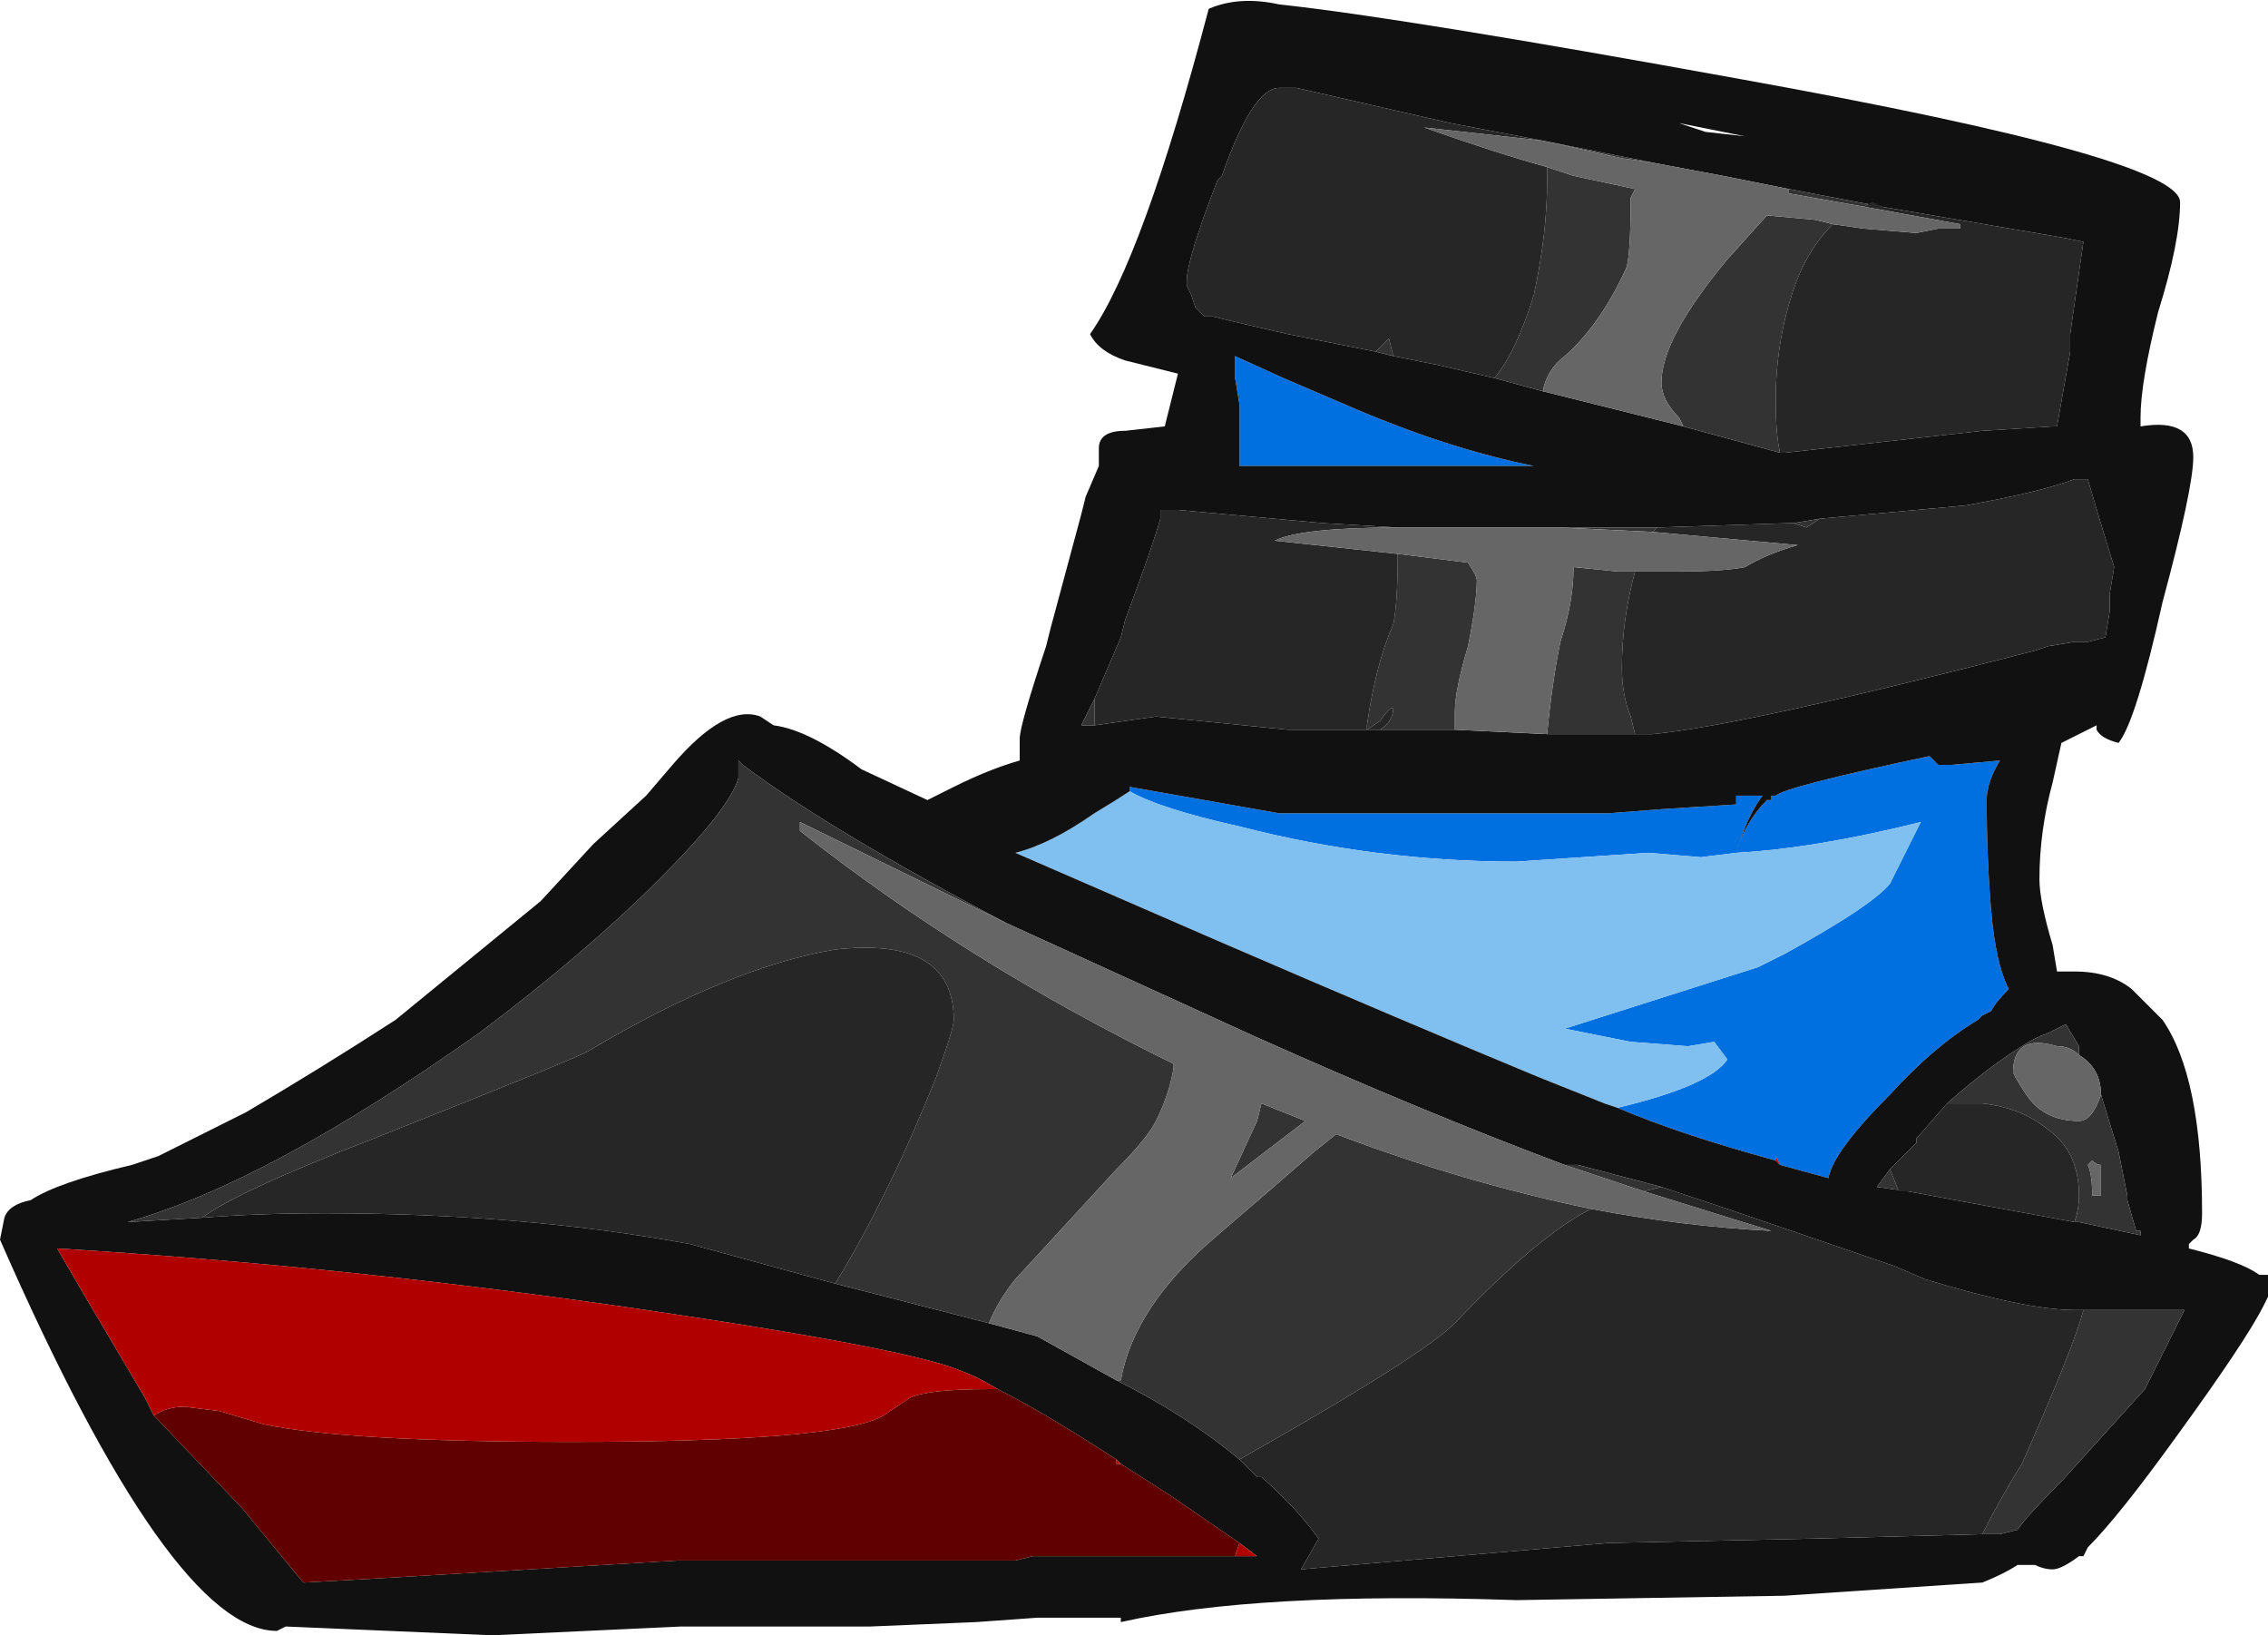 <?xml version="1.0" encoding="UTF-8" standalone="no"?>
<svg xmlns:ffdec="https://www.free-decompiler.com/flash" xmlns:xlink="http://www.w3.org/1999/xlink" ffdec:objectType="frame" height="130.2px" width="180.6px" xmlns="http://www.w3.org/2000/svg">
  <g transform="matrix(1.0, 0.0, 0.0, 1.0, 144.9, 94.15)">
    <use ffdec:characterId="2042" height="18.6" transform="matrix(7.0, 0.0, 0.0, 7.0, -144.9, -94.15)" width="25.8" xlink:href="#shape0"/>
  </g>
  <defs>
    <g id="shape0" transform="matrix(1.0, 0.0, 0.0, 1.0, 20.7, 13.45)">
      <path d="M-0.95 -3.75 Q-0.85 -4.1 -0.6 -4.35 L-0.55 -4.35 -0.55 -4.4 -0.5 -4.4 Q-0.4 -4.5 1.25 -4.85 L1.35 -4.75 1.5 -4.75 2.05 -4.8 Q1.9 -4.55 1.9 -4.35 1.9 -3.7 1.95 -3.1 2.0 -2.5 2.15 -2.2 2.0 -2.05 1.95 -1.95 L1.85 -1.9 1.8 -1.85 Q1.3 -1.55 0.8 -1.0 0.15 -0.35 0.1 -0.05 L-0.45 -0.2 -0.5 -0.3 -0.5 -0.25 Q-1.6 -0.55 -2.3 -0.85 -1.25 -1.1 -1.05 -1.4 L-1.2 -1.6 -1.5 -1.55 -2.15 -1.6 -2.9 -1.75 -0.7 -2.45 -0.4 -2.6 Q0.6 -3.15 0.8 -3.4 L1.15 -4.1 Q-0.05 -3.8 -0.95 -3.75 L-1.35 -3.7 -1.95 -3.75 -3.45 -3.65 Q-5.05 -3.65 -6.6 -4.05 -7.5 -4.25 -7.85 -4.45 L-7.85 -4.5 -6.15 -4.2 -2.4 -4.2 -1.75 -4.25 -0.95 -4.3 -0.95 -4.4 -0.65 -4.4 Q-0.8 -4.2 -0.9 -3.9 L-0.95 -3.75 M-5.4 -8.85 Q-4.25 -8.35 -3.25 -8.15 L-6.6 -8.15 -6.6 -8.85 -6.65 -9.15 -6.65 -9.4 -6.1 -9.15 -5.4 -8.85" fill="#0070e0" fill-rule="evenodd" stroke="none"/>
      <path d="M-0.95 -3.75 Q-0.05 -3.8 1.15 -4.1 L0.8 -3.4 Q0.6 -3.15 -0.4 -2.6 L-0.7 -2.45 -2.9 -1.75 -2.15 -1.6 -1.5 -1.55 -1.2 -1.6 -1.05 -1.4 Q-1.25 -1.1 -2.3 -0.85 L-2.45 -0.9 -3.2 -1.2 Q-4.65 -1.8 -6.85 -2.75 L-9.15 -3.75 Q-8.75 -3.85 -8.25 -4.2 -8.0 -4.35 -7.85 -4.45 -7.5 -4.25 -6.6 -4.05 -5.05 -3.65 -3.45 -3.65 L-1.95 -3.75 -1.35 -3.7 -0.95 -3.75 -0.95 -3.75" fill="#80c0f0" fill-rule="evenodd" stroke="none"/>
      <path d="M-0.45 -8.3 L-0.4 -8.3 1.85 -8.55 2.65 -8.6 2.7 -8.6 2.85 -9.45 2.85 -9.65 3.0 -10.7 2.75 -10.75 0.7 -11.1 -0.35 -11.3 -1.1 -11.45 -1.9 -11.6 -3.15 -11.85 -4.2 -12.05 -5.95 -12.45 -6.15 -12.45 Q-6.45 -12.45 -6.8 -11.45 L-6.85 -11.4 Q-7.2 -10.5 -7.2 -10.25 L-7.2 -10.2 -7.15 -10.1 -7.1 -9.95 -7.0 -9.85 -6.9 -9.85 -6.7 -9.8 -6.05 -9.65 -5.05 -9.45 -4.85 -9.4 -4.35 -9.3 -3.7 -9.15 -3.15 -9.0 -1.55 -8.6 -0.45 -8.3 M-2.0 -5.1 L-1.9 -5.1 Q-0.85 -5.2 2.45 -6.05 L2.6 -6.1 2.9 -6.15 3.05 -6.15 3.25 -6.2 3.3 -6.5 3.3 -6.7 3.35 -7.0 Q3.15 -7.65 3.05 -8.0 L2.9 -8.0 Q2.5 -7.85 1.65 -7.7 L0.0 -7.55 -0.3 -7.5 -0.35 -7.5 -1.85 -7.45 -2.95 -7.45 -4.7 -7.45 -4.8 -7.45 -5.65 -7.5 -7.3 -7.65 -7.5 -7.65 -7.5 -7.55 Q-7.6 -7.2 -7.9 -6.4 L-7.95 -6.2 -8.25 -5.5 -8.4 -5.2 -8.25 -5.2 -7.55 -5.3 -6.05 -5.15 -5.0 -5.15 -4.15 -5.15 -3.1 -5.1 -2.0 -5.1 M3.65 -8.6 Q4.25 -8.7 4.25 -8.25 4.25 -7.9 3.9 -6.6 3.6 -5.25 3.4 -5.0 3.2 -5.05 3.15 -5.15 L3.15 -5.2 2.75 -5.0 2.65 -4.55 Q2.5 -4.0 2.5 -3.45 2.5 -3.2 2.65 -2.7 L2.7 -2.4 2.9 -2.4 Q3.3 -2.4 3.55 -2.2 L3.9 -1.85 Q4.35 -1.2 4.35 0.35 4.35 0.6 4.25 0.65 L4.2 0.7 4.2 0.75 Q4.8 0.9 5.0 1.05 L5.1 1.05 5.1 1.3 5.05 1.4 Q4.85 1.8 4.05 2.9 3.4 3.8 3.05 4.15 L3.0 4.25 2.95 4.25 Q2.75 4.4 2.65 4.4 2.55 4.4 2.45 4.35 L2.25 4.35 Q2.1 4.45 1.85 4.55 L-0.4 4.7 -3.45 4.75 Q-6.4 4.65 -7.95 5.0 L-7.95 4.95 -8.9 4.95 -9.6 5.0 -10.8 5.05 -12.95 5.05 -15.1 5.15 -17.45 5.05 -17.55 5.1 Q-18.75 5.1 -20.7 0.65 L-20.65 0.4 Q-20.6 0.25 -20.35 0.2 -20.05 0.0 -19.2 -0.2 L-18.9 -0.3 -17.9 -0.8 Q-17.05 -1.3 -16.2 -1.85 L-14.55 -3.2 -13.95 -3.85 -13.35 -4.4 -13.05 -4.75 Q-12.45 -5.45 -12.05 -5.3 L-11.9 -5.2 Q-11.5 -5.15 -10.9 -4.7 L-10.15 -4.35 -9.85 -4.5 Q-9.45 -4.7 -9.1 -4.8 L-9.1 -5.05 Q-9.1 -5.2 -8.8 -6.1 L-8.75 -6.3 -8.4 -7.6 -8.35 -7.8 -8.2 -8.15 -8.2 -8.35 Q-8.2 -8.55 -7.9 -8.55 L-7.45 -8.6 -7.3 -9.2 Q-7.7 -9.3 -7.9 -9.35 -8.2 -9.45 -8.3 -9.65 -7.7 -10.5 -6.95 -13.35 -6.6 -13.5 -6.15 -13.4 -4.75 -13.25 -0.9 -12.55 4.1 -11.65 4.1 -11.15 4.1 -10.7 3.85 -9.9 3.65 -9.1 3.65 -8.7 L3.65 -8.6 M-0.45 -0.2 L0.1 -0.05 Q0.15 -0.35 0.8 -1.0 1.3 -1.55 1.8 -1.85 L1.85 -1.9 1.95 -1.95 Q2.0 -2.05 2.15 -2.2 2.0 -2.5 1.95 -3.1 1.9 -3.7 1.9 -4.35 1.9 -4.55 2.05 -4.8 L1.5 -4.75 1.35 -4.75 1.25 -4.85 Q-0.4 -4.5 -0.5 -4.4 L-0.55 -4.4 -0.55 -4.35 -0.6 -4.35 Q-0.85 -4.1 -0.95 -3.75 L-0.9 -3.9 Q-0.8 -4.2 -0.65 -4.4 L-0.95 -4.4 -0.95 -4.3 -1.75 -4.25 -2.4 -4.2 -6.15 -4.2 -7.85 -4.5 -7.85 -4.45 Q-8.0 -4.35 -8.25 -4.2 -8.75 -3.85 -9.15 -3.75 L-6.85 -2.75 Q-4.65 -1.8 -3.2 -1.2 L-2.45 -0.9 -2.3 -0.85 Q-1.6 -0.55 -0.5 -0.25 L-0.45 -0.2 M1.45 -0.9 L1.1 -0.5 1.1 -0.45 0.8 -0.15 0.65 0.05 1.0 0.1 2.9 0.45 2.95 0.45 3.65 0.6 3.65 0.55 3.6 0.55 3.5 0.2 3.5 0.15 3.4 -0.35 3.2 -1.0 Q3.2 -1.3 2.95 -1.45 L2.95 -1.55 2.8 -1.8 2.6 -1.7 Q2.45 -1.65 2.3 -1.55 1.9 -1.3 1.45 -0.9 M3.0 1.45 L2.9 1.45 Q2.35 1.45 1.2 1.1 L0.85 0.95 -1.05 0.3 -1.8 0.05 -2.75 -0.2 -2.9 -0.2 Q-4.5 -0.8 -6.4 -1.65 L-9.25 -2.95 Q-11.25 -4.0 -12.25 -4.75 L-12.3 -4.8 -12.3 -4.6 Q-12.4 -4.25 -13.2 -3.45 -14.05 -2.6 -15.25 -1.7 -17.65 0.0 -19.25 0.45 L-18.4 0.4 Q-17.75 0.35 -17.0 0.35 -14.75 0.35 -12.85 0.7 L-11.2 1.15 -9.45 1.6 -8.9 1.75 -8.0 2.25 Q-7.2 2.65 -6.6 3.15 L-6.4 3.35 -6.35 3.35 Q-5.95 3.7 -5.7 4.05 L-5.9 4.4 -2.4 4.1 -0.05 4.05 1.85 4.0 2.05 4.0 2.25 3.95 Q2.35 3.8 2.75 3.4 L3.7 2.35 4.15 1.45 3.0 1.45 M-0.85 -11.9 L-1.6 -12.05 -1.3 -11.95 -0.85 -11.9 M-5.4 -8.85 L-6.1 -9.15 -6.65 -9.4 -6.65 -9.15 -6.6 -8.85 -6.6 -8.15 -3.25 -8.15 Q-4.25 -8.35 -5.4 -8.85 M-0.95 -3.75 L-0.95 -3.75 M-7.95 3.2 L-8.0 3.15 Q-8.85 2.6 -9.35 2.35 -9.6 2.2 -9.75 2.15 -10.3 1.9 -13.35 1.45 -16.75 0.95 -20.05 0.75 L-19.7 1.35 -19.05 2.45 -18.95 2.65 -17.95 3.7 -17.25 4.55 -16.35 4.5 -13.0 4.3 -9.15 4.3 -8.95 4.25 -6.65 4.25 -6.4 4.25 -6.6 4.1 -7.4 3.55 -7.95 3.2" fill="#111111" fill-rule="evenodd" stroke="none"/>
      <path d="M-8.0 3.15 L-8.0 3.2 -7.95 3.2 -7.4 3.55 -6.6 4.1 -6.65 4.25 -8.95 4.25 -9.15 4.3 -13.0 4.3 -16.35 4.5 -17.25 4.55 -17.95 3.7 -18.95 2.65 Q-18.8 2.55 -18.6 2.55 L-18.2 2.6 -17.7 2.75 Q-16.75 2.95 -14.2 2.95 -11.15 2.95 -10.65 2.65 L-10.35 2.45 Q-10.15 2.35 -9.45 2.35 L-9.35 2.35 Q-8.85 2.6 -8.0 3.15" fill="#600000" fill-rule="evenodd" stroke="none"/>
      <path d="M-0.5 -0.25 L-0.5 -0.3 -0.45 -0.2 -0.5 -0.25 M-8.0 3.15 L-7.95 3.2 -8.0 3.2 -8.0 3.15 M-6.6 4.1 L-6.4 4.25 -6.65 4.25 -6.6 4.1 M-18.95 2.65 L-19.05 2.45 -19.7 1.35 -20.05 0.75 Q-16.75 0.95 -13.35 1.45 -10.3 1.9 -9.75 2.15 -9.6 2.2 -9.35 2.35 L-9.45 2.35 Q-10.15 2.35 -10.35 2.45 L-10.65 2.65 Q-11.15 2.95 -14.2 2.95 -16.75 2.95 -17.7 2.75 L-18.2 2.6 -18.6 2.55 Q-18.8 2.55 -18.95 2.65" fill="#b00000" fill-rule="evenodd" stroke="none"/>
      <path d="M0.15 -10.9 Q-0.15 -10.6 -0.3 -10.15 -0.5 -9.55 -0.5 -8.9 -0.5 -8.5 -0.45 -8.3 L-1.55 -8.6 -1.6 -8.7 Q-1.8 -8.9 -1.8 -9.1 -1.8 -9.6 -1.05 -10.5 L-0.6 -11.0 -0.05 -10.95 0.15 -10.9 M0.7 -11.1 L0.6 -11.15 0.5 -11.1 -0.35 -11.25 -0.35 -11.3 0.7 -11.1 M-1.9 -11.6 L-2.25 -11.65 -3.15 -11.85 -1.9 -11.6 M-3.1 -11.55 L-2.8 -11.45 -2.1 -11.3 -2.15 -11.2 Q-2.15 -10.55 -2.2 -10.4 -2.5 -9.75 -2.9 -9.4 -3.1 -9.25 -3.15 -9.0 L-3.7 -9.15 Q-3.45 -9.45 -3.25 -10.1 -3.1 -10.8 -3.1 -11.4 L-3.1 -11.55 M0.0 -7.55 L-0.15 -7.45 -0.3 -7.5 0.0 -7.55 M-1.85 -7.45 L-1.9 -7.4 -2.95 -7.45 -1.85 -7.45 M-2.1 -6.95 Q-2.25 -6.4 -2.25 -5.85 -2.25 -5.55 -2.15 -5.3 L-2.1 -5.1 -2.0 -5.1 -3.1 -5.1 Q-3.05 -5.65 -2.95 -6.15 -2.8 -6.6 -2.8 -7.0 L-2.3 -6.95 -2.1 -6.95 M-4.15 -5.15 L-5.0 -5.15 Q-4.85 -5.25 -4.85 -5.4 -4.9 -5.4 -5.0 -5.25 L-5.15 -5.15 -5.15 -5.2 Q-5.05 -5.9 -4.85 -6.35 -4.8 -6.6 -4.8 -7.15 L-4.0 -7.05 Q-3.9 -6.9 -3.9 -6.85 -3.9 -6.6 -4.0 -6.1 -4.15 -5.6 -4.15 -5.35 L-4.15 -5.15 M-8.25 -5.2 L-8.4 -5.2 -8.25 -5.5 -8.25 -5.2 M-4.8 -7.45 L-4.7 -7.45 -4.8 -7.45 M0.8 -0.15 L0.9 0.1 1.0 0.1 0.65 0.05 0.8 -0.15 M2.9 0.45 Q2.95 0.3 2.95 0.15 2.95 -0.35 2.6 -0.6 2.3 -0.85 1.85 -0.9 L1.45 -0.9 Q1.9 -1.3 2.3 -1.55 2.45 -1.65 2.6 -1.7 L2.8 -1.8 2.95 -1.55 2.95 -1.45 Q2.85 -1.55 2.7 -1.55 2.2 -1.7 2.2 -1.25 2.25 -1.15 2.35 -1.0 2.55 -0.7 2.95 -0.7 3.1 -0.7 3.2 -1.0 L3.4 -0.35 3.5 0.15 3.5 0.2 3.6 0.55 3.65 0.55 3.65 0.6 2.95 0.45 2.9 0.45 M3.1 -0.25 L3.05 -0.2 Q3.1 -0.1 3.1 0.15 L3.2 0.15 3.2 -0.2 Q3.15 -0.2 3.1 -0.25 M-1.8 0.05 L-2.0 0.1 -2.9 -0.2 -2.75 -0.2 -1.8 0.05 M-2.6 0.3 Q-3.2 0.6 -4.15 1.6 -4.5 1.95 -6.25 2.95 L-6.6 3.15 Q-7.2 2.65 -8.0 2.25 L-7.95 2.25 Q-7.8 1.4 -6.85 0.6 -6.15 0.0 -5.75 -0.35 L-5.5 -0.55 Q-4.05 0.0 -2.6 0.3 M1.85 4.0 Q2.05 3.6 2.3 3.2 2.9 1.85 3.0 1.45 L4.15 1.45 3.7 2.35 2.75 3.4 Q2.35 3.8 2.25 3.95 L2.05 4.0 1.85 4.0 M-9.25 -2.95 L-11.6 -4.1 -11.6 -4.0 Q-9.7 -2.5 -7.35 -1.35 L-7.35 -1.3 Q-7.4 -1.0 -7.55 -0.7 -7.65 -0.5 -8.0 -0.15 L-9.15 1.1 Q-9.35 1.35 -9.45 1.6 L-11.2 1.15 Q-10.95 0.75 -10.65 0.15 -10.35 -0.45 -10.05 -1.2 -9.85 -1.75 -9.85 -1.85 -9.85 -2.8 -11.2 -2.65 -12.4 -2.45 -14.0 -1.5 -14.05 -1.45 -16.45 -0.5 -18.0 0.1 -18.4 0.4 L-19.25 0.45 Q-17.65 0.0 -15.25 -1.7 -14.05 -2.6 -13.2 -3.45 -12.4 -4.25 -12.3 -4.6 L-12.3 -4.8 -12.25 -4.75 Q-11.25 -4.0 -9.25 -2.95 M-5.05 -9.45 L-4.9 -9.6 -4.85 -9.4 -5.05 -9.45 M-6.35 -0.9 L-5.85 -0.7 -6.7 -0.05 -6.4 -0.7 -6.35 -0.9" fill="#333333" fill-rule="evenodd" stroke="none"/>
      <path d="M0.15 -10.9 L0.5 -10.85 1.1 -10.8 1.35 -10.85 1.6 -10.85 1.6 -10.9 0.5 -11.1 0.6 -11.15 0.7 -11.1 2.75 -10.75 3.0 -10.7 2.85 -9.65 2.85 -9.45 2.7 -8.6 2.65 -8.6 1.85 -8.55 -0.4 -8.3 -0.45 -8.3 Q-0.5 -8.5 -0.5 -8.9 -0.5 -9.55 -0.3 -10.15 -0.15 -10.6 0.15 -10.9 M-3.15 -11.85 L-4.5 -12.0 Q-3.65 -11.7 -3.1 -11.55 L-3.1 -11.4 Q-3.1 -10.8 -3.25 -10.1 -3.45 -9.45 -3.7 -9.15 L-4.35 -9.3 -4.85 -9.4 -4.9 -9.6 -5.05 -9.45 -6.05 -9.65 -6.7 -9.8 -6.9 -9.85 -7.0 -9.85 -7.1 -9.95 -7.15 -10.1 -7.2 -10.2 -7.2 -10.25 Q-7.2 -10.5 -6.85 -11.4 L-6.8 -11.45 Q-6.45 -12.45 -6.15 -12.45 L-5.95 -12.45 -4.2 -12.05 -3.15 -11.85 M0.0 -7.55 L1.65 -7.7 Q2.5 -7.85 2.9 -8.0 L3.05 -8.0 Q3.15 -7.65 3.35 -7.0 L3.3 -6.7 3.3 -6.5 3.25 -6.2 3.05 -6.15 2.9 -6.15 2.6 -6.1 2.45 -6.05 Q-0.85 -5.2 -1.9 -5.1 L-2.0 -5.1 -2.1 -5.1 -2.15 -5.3 Q-2.25 -5.55 -2.25 -5.85 -2.25 -6.4 -2.1 -6.95 L-1.6 -6.95 Q-1.1 -6.95 -0.85 -7.0 -0.6 -7.15 -0.25 -7.25 L-1.9 -7.4 -1.85 -7.45 -0.35 -7.5 -0.3 -7.5 -0.15 -7.45 0.0 -7.55 M-5.0 -5.15 L-6.05 -5.15 -7.55 -5.3 -8.25 -5.2 -8.25 -5.5 -7.95 -6.2 -7.9 -6.4 Q-7.6 -7.2 -7.5 -7.55 L-7.5 -7.65 -7.3 -7.65 -5.65 -7.5 -4.8 -7.45 Q-5.9 -7.45 -6.2 -7.3 L-4.8 -7.15 Q-4.8 -6.6 -4.85 -6.35 -5.05 -5.9 -5.15 -5.2 L-5.15 -5.15 -5.0 -5.25 Q-4.9 -5.4 -4.85 -5.4 -4.85 -5.25 -5.0 -5.15 M0.8 -0.15 L1.1 -0.45 1.1 -0.5 1.45 -0.9 1.85 -0.9 Q2.3 -0.85 2.6 -0.6 2.95 -0.35 2.95 0.15 2.95 0.3 2.9 0.45 L1.0 0.1 0.9 0.1 0.8 -0.15 M-1.8 0.05 L-1.05 0.3 0.85 0.95 1.2 1.1 Q2.35 1.45 2.9 1.45 L3.0 1.45 Q2.9 1.85 2.3 3.2 2.05 3.6 1.85 4.0 L-0.05 4.05 -2.4 4.1 -5.9 4.4 -5.7 4.05 Q-5.95 3.7 -6.35 3.35 L-6.4 3.35 -6.6 3.15 -6.25 2.95 Q-4.5 1.95 -4.15 1.6 -3.2 0.6 -2.6 0.3 -1.55 0.5 -0.55 0.55 L-2.0 0.1 -1.8 0.05 M-18.4 0.4 Q-18.0 0.1 -16.45 -0.5 -14.05 -1.45 -14.0 -1.5 -12.4 -2.45 -11.2 -2.65 -9.85 -2.8 -9.85 -1.85 -9.85 -1.75 -10.05 -1.2 -10.35 -0.45 -10.65 0.15 -10.95 0.75 -11.2 1.15 L-12.85 0.7 Q-14.75 0.35 -17.0 0.35 -17.75 0.35 -18.4 0.4" fill="#262626" fill-rule="evenodd" stroke="none"/>
      <path d="M0.5 -11.1 L1.6 -10.9 1.6 -10.85 1.35 -10.85 1.1 -10.8 0.5 -10.85 0.15 -10.9 -0.05 -10.95 -0.6 -11.0 -1.05 -10.5 Q-1.8 -9.6 -1.8 -9.1 -1.8 -8.9 -1.6 -8.7 L-1.55 -8.6 -3.15 -9.0 Q-3.1 -9.25 -2.9 -9.4 -2.5 -9.75 -2.2 -10.4 -2.15 -10.55 -2.15 -11.2 L-2.1 -11.3 -2.8 -11.45 -3.1 -11.55 Q-3.65 -11.7 -4.5 -12.0 L-3.15 -11.85 -2.25 -11.65 -1.9 -11.6 -1.1 -11.45 -0.35 -11.3 -0.35 -11.25 0.5 -11.1 M-1.9 -7.4 L-0.25 -7.25 Q-0.6 -7.15 -0.85 -7.0 -1.1 -6.95 -1.6 -6.95 L-2.1 -6.95 -2.3 -6.95 -2.8 -7.0 Q-2.8 -6.6 -2.95 -6.15 -3.05 -5.65 -3.1 -5.1 L-4.15 -5.15 -4.15 -5.35 Q-4.15 -5.6 -4.0 -6.1 -3.9 -6.6 -3.9 -6.85 -3.9 -6.9 -4.0 -7.05 L-4.8 -7.15 -6.2 -7.3 Q-5.9 -7.45 -4.8 -7.45 L-4.7 -7.45 -2.95 -7.45 -1.9 -7.4 M2.95 -1.45 Q3.2 -1.3 3.2 -1.0 3.1 -0.7 2.95 -0.7 2.55 -0.7 2.35 -1.0 2.25 -1.15 2.2 -1.25 2.2 -1.7 2.7 -1.55 2.85 -1.55 2.95 -1.45 M3.1 -0.25 Q3.15 -0.2 3.2 -0.2 L3.2 0.15 3.1 0.15 Q3.1 -0.1 3.05 -0.2 L3.1 -0.25 M-2.0 0.1 L-0.55 0.55 Q-1.55 0.5 -2.6 0.3 -4.05 0.0 -5.5 -0.55 L-5.75 -0.35 Q-6.15 0.0 -6.85 0.6 -7.8 1.4 -7.95 2.25 L-8.0 2.25 -8.9 1.75 -9.45 1.6 Q-9.35 1.35 -9.15 1.1 L-8.0 -0.15 Q-7.65 -0.5 -7.55 -0.7 -7.4 -1.0 -7.35 -1.3 L-7.35 -1.35 Q-9.7 -2.5 -11.6 -4.0 L-11.6 -4.1 -9.25 -2.95 -6.4 -1.65 Q-4.5 -0.8 -2.9 -0.2 L-2.0 0.1 M-6.35 -0.9 L-6.4 -0.7 -6.7 -0.05 -5.85 -0.7 -6.35 -0.9" fill="#666666" fill-rule="evenodd" stroke="none"/>
    </g>
  </defs>
</svg>
